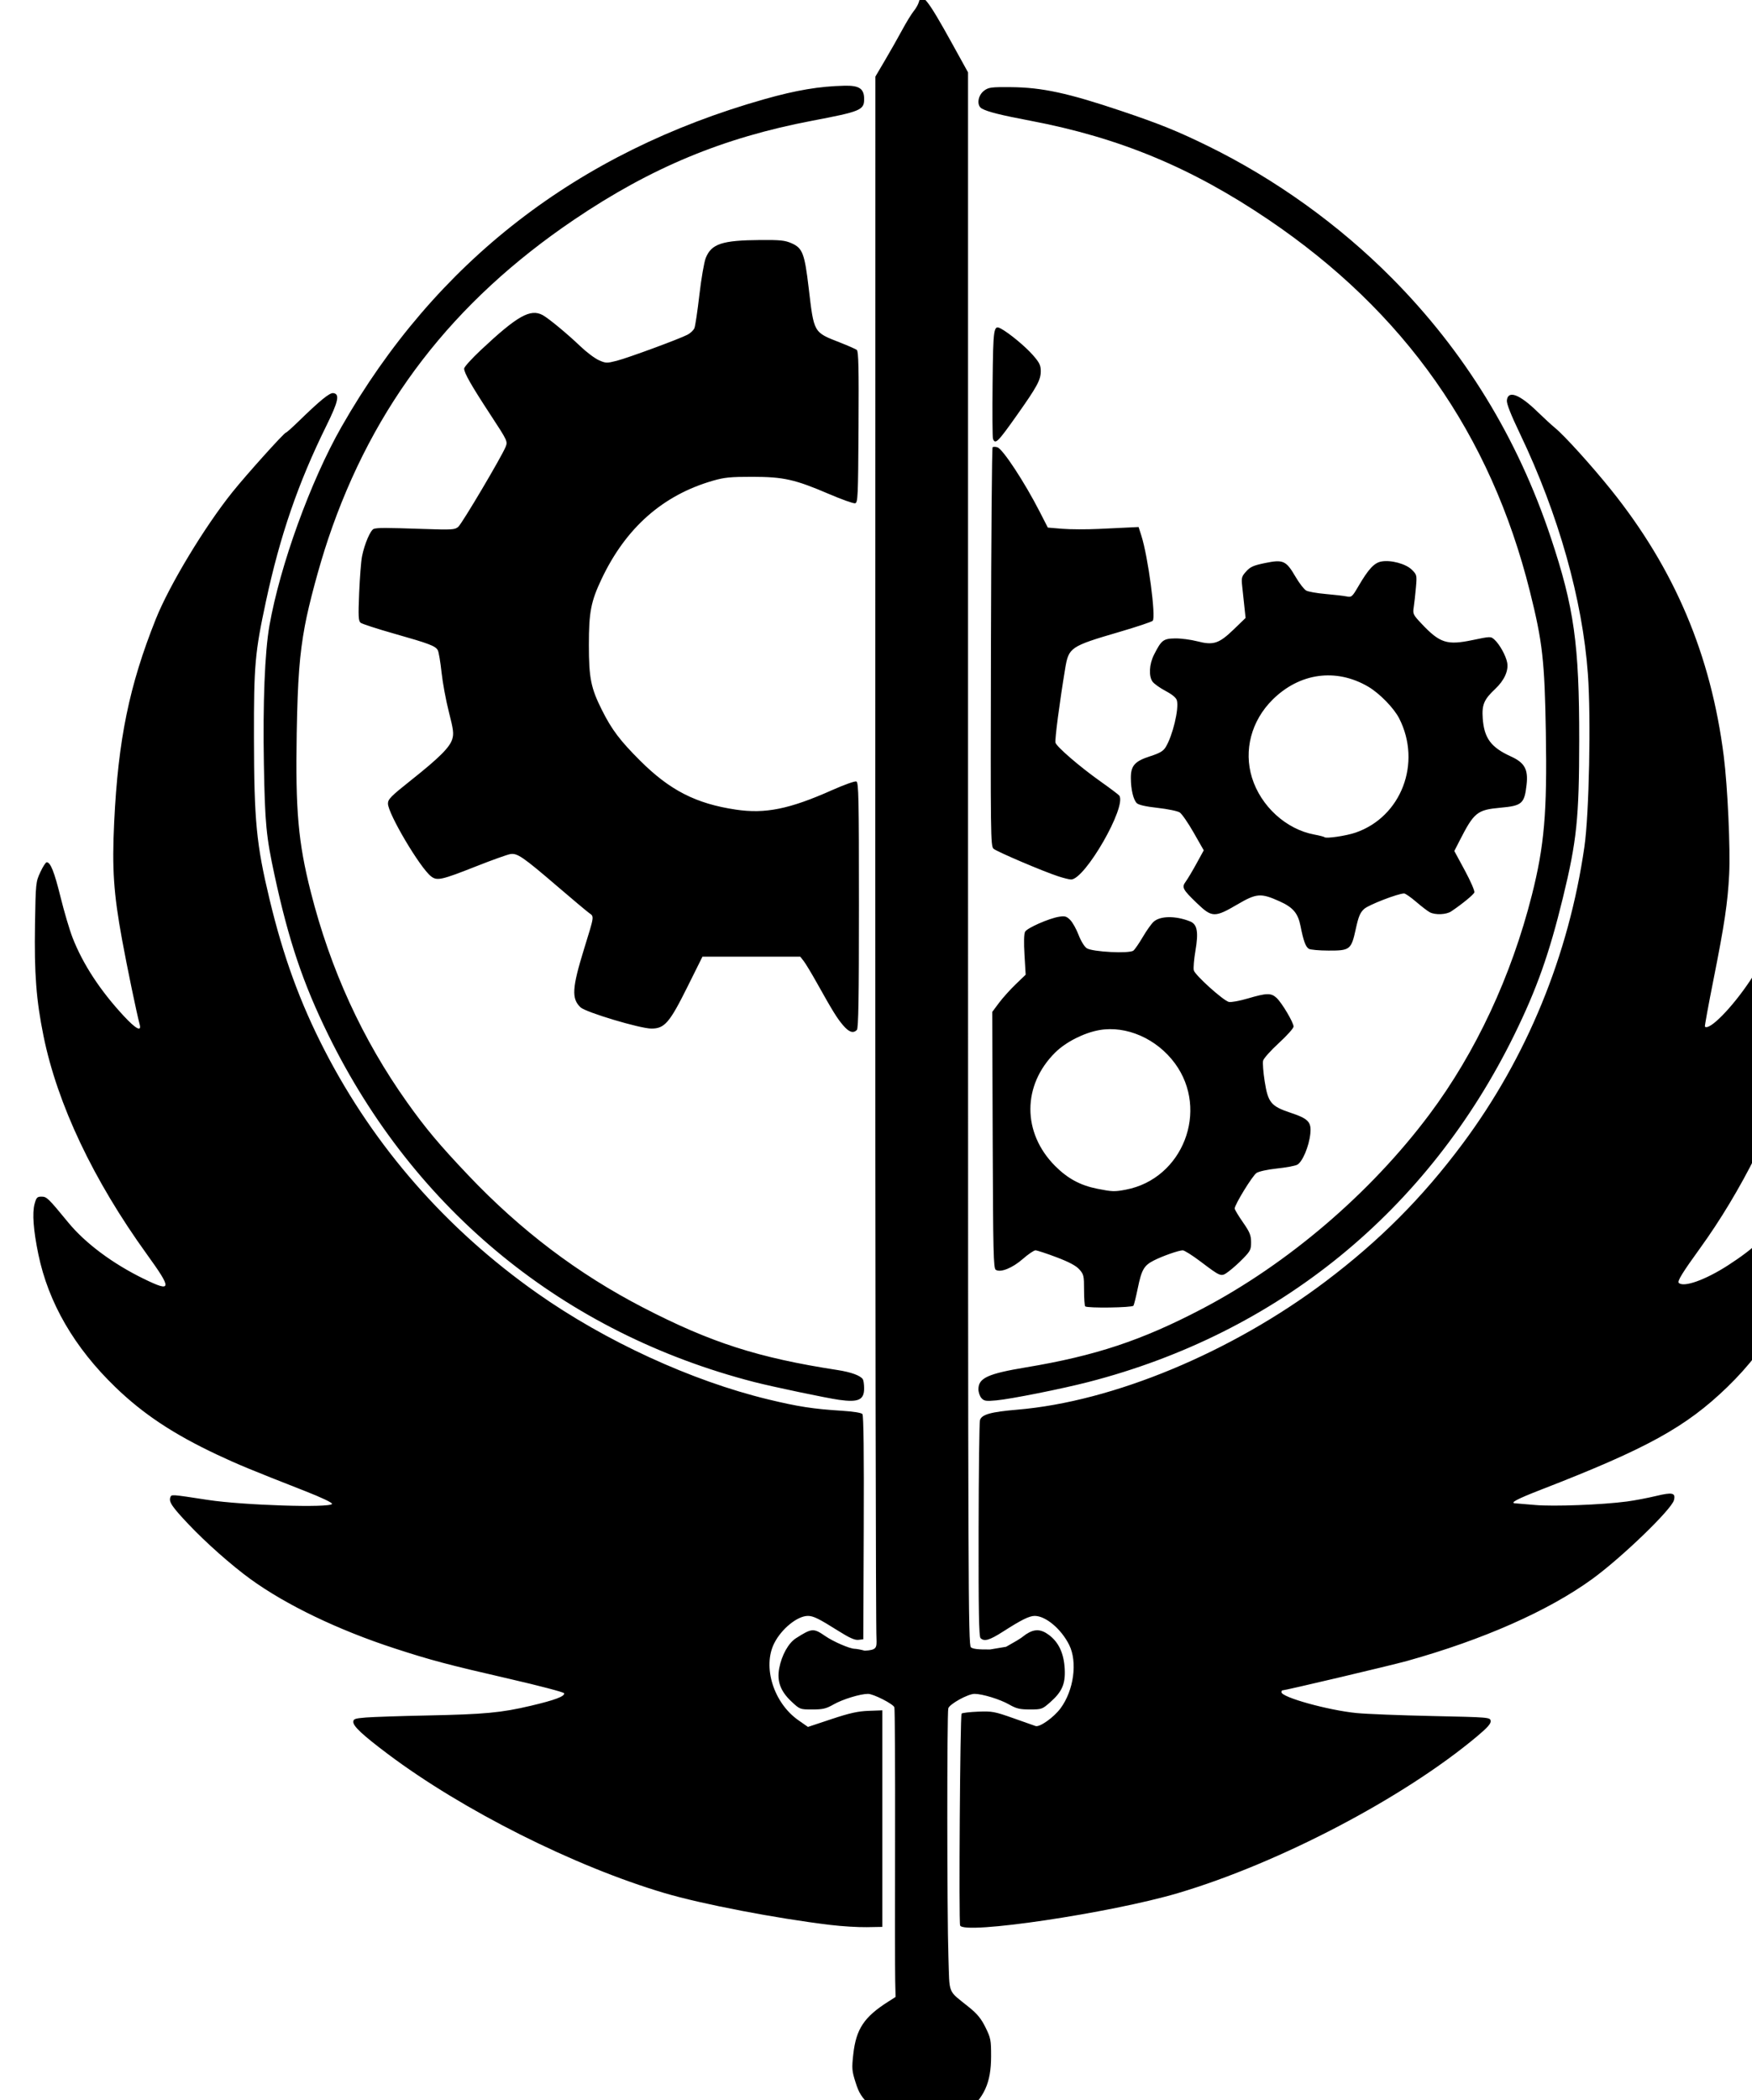 <?xml version="1.0" encoding="UTF-8" standalone="no"?>
<!-- Created with Inkscape (http://www.inkscape.org/) -->

<svg
   width="40.715mm"
   height="48.781mm"
   viewBox="0 0 40.715 48.781"
   version="1.1"
   id="svg1"
   inkscape:version="1.4.2 (f4327f4, 2025-05-13)"
   sodipodi:docname="brotherhood-error.svg"
   xmlns:inkscape="http://www.inkscape.org/namespaces/inkscape"
   xmlns:sodipodi="http://sodipodi.sourceforge.net/DTD/sodipodi-0.dtd"
   xmlns="http://www.w3.org/2000/svg"
   xmlns:svg="http://www.w3.org/2000/svg">
  <sodipodi:namedview
     id="namedview1"
     pagecolor="#ffffff"
     bordercolor="#000000"
     borderopacity="0.25"
     inkscape:showpageshadow="2"
     inkscape:pageopacity="0.0"
     inkscape:pagecheckerboard="0"
     inkscape:deskcolor="#d1d1d1"
     inkscape:document-units="mm"
     inkscape:zoom="2.0334082"
     inkscape:cx="9.0980258"
     inkscape:cy="131.06075"
     inkscape:window-width="1920"
     inkscape:window-height="1009"
     inkscape:window-x="-8"
     inkscape:window-y="-8"
     inkscape:window-maximized="1"
     inkscape:current-layer="layer1" />
  <defs
     id="defs1" />
  <g
     inkscape:label="Слой 1"
     inkscape:groupmode="layer"
     id="layer1"
     transform="translate(-167.746,-121.444)">
    <g
       id="g4441"
       transform="matrix(0.034,0,0,0.034,111.644,125.133)"
       fill="currentColor">
      <path
         fill="currentColor"
         d="m 2260.23,1341.592 c -5.258,-2.15 -9.121,-4.985 -14.88,-10.92 -6.673,-6.876 -8.167,-9.239 -10.513,-16.622 -2.502,-7.875 -2.634,-9.506 -1.551,-19.201 1.922,-17.215 7.354,-25.417 23.738,-35.842 l 5.166,-3.287 -0.258,-10.916 c -0.142,-6.004 -0.18,-50.144 -0.085,-98.089 0.095,-47.945 -0.125,-87.95 -0.489,-88.898 -0.889,-2.316 -14.327,-9.156 -17.988,-9.156 -5.306,0 -17.367,3.691 -23.524,7.199 -5.145,2.931 -7.346,3.454 -14.55,3.454 -8.451,0 -8.512,-0.024 -14.295,-5.432 -7.483,-6.999 -10.017,-13.891 -8.346,-22.699 1.709,-9.014 6.312,-17.264 11.46,-20.541 10.871,-6.921 11.981,-7.001 20.043,-1.446 5.485,3.779 16.674,8.622 20.034,8.671 1.302,0.019 4.416,0.604 6.921,1.299 8.236,-0.472 8.243,-1.924 8.019,-8.424 -0.479,-4.206 -0.841,-245.988 -0.804,-537.293 l 0.067,-529.645 6.629,-11.244 c 3.646,-6.184 8.93,-15.505 11.742,-20.712 2.812,-5.208 6.354,-10.974 7.87,-12.815 1.516,-1.84 3.081,-4.636 3.477,-6.214 1.788,-7.124 5.935,-1.945 22.62,28.255 l 10.983,19.879 V 478.092 c 0,498.396 0.141,537.257 1.959,538.764 1.389,1.152 5.208,1.579 13.123,1.468 l 10.953,-1.842 c 6.687,-3.925 8.486,-4.511 13.58,-8.528 5.774,-3.783 10.133,-3.667 15.63,0.416 6.723,4.994 10.275,12.611 10.833,23.232 0.541,10.284 -1.793,15.625 -9.976,22.827 -5.364,4.721 -5.809,4.878 -13.812,4.878 -6.963,0 -9.228,-0.546 -14.332,-3.454 -6.157,-3.508 -18.218,-7.199 -23.524,-7.199 -4.501,0 -17.145,6.989 -17.929,9.911 -0.94,3.503 -0.88,140.746 0.074,169.505 0.89,26.822 -0.854,22.56 14.219,34.753 5.561,4.499 8.224,7.773 11.142,13.7 3.569,7.25 3.833,8.623 3.817,19.856 -0.026,18.016 -4.604,28.097 -17.677,38.926 -8.288,6.866 -16.134,9.245 -30.377,9.212 -10.072,-0.024 -13.271,-0.512 -19.189,-2.932 z m -42.608,-135.079 c -37.31,-4.502 -87.825,-14.202 -113.389,-21.773 -61.7,-18.272 -138.061,-56.639 -189.136,-95.031 -17.049,-12.816 -23.546,-18.84 -23.546,-21.835 0,-2.082 1.026,-2.449 8.581,-3.067 4.719,-0.386 23.494,-1.008 41.721,-1.383 39.576,-0.813 50.711,-1.853 71.014,-6.631 16.555,-3.896 23.43,-6.489 22.735,-8.575 -0.241,-0.722 -16.905,-5.101 -37.033,-9.732 -42.768,-9.84 -53.816,-12.768 -78.612,-20.832 -38.658,-12.572 -74.4,-29.747 -98.828,-47.488 -12.824,-9.313 -30.296,-24.776 -42.181,-37.33 -11.337,-11.975 -13.63,-15.374 -12.448,-18.454 0.794,-2.071 0.214,-2.111 25.632,1.785 23.955,3.672 83.914,5.59 84.878,2.716 0.271,-0.809 -7.12,-4.329 -18.244,-8.689 -37.653,-14.758 -46.205,-18.294 -60.349,-24.952 -29.826,-14.041 -50.494,-27.749 -69.461,-46.066 -28.136,-27.172 -45.819,-57.659 -52.697,-90.852 -3.377,-16.296 -4.263,-28.105 -2.575,-34.316 1.2,-4.419 1.776,-5.03 4.734,-5.03 3.565,0 4.579,0.98 18.284,17.662 11.671,14.206 30.396,28.155 51.736,38.542 19.15,9.321 19.398,7.251 2.011,-16.81 -36.612,-50.665 -61.216,-102.616 -70.671,-149.22 -4.975,-24.524 -6.352,-42.593 -5.803,-76.144 0.463,-28.26 0.537,-28.985 3.622,-35.652 1.732,-3.743 3.699,-6.806 4.371,-6.806 2.614,0 5.205,6.519 9.504,23.915 2.46,9.956 6.133,22.363 8.161,27.57 7.031,18.054 18.885,36.174 35.038,53.556 8.136,8.756 12.207,10.97 10.879,5.918 -2.19,-8.326 -8.515,-38.761 -12.011,-57.789 -5.852,-31.855 -6.982,-48.664 -5.432,-80.777 2.715,-56.235 10.263,-93.011 28.427,-138.5 9.253,-23.173 33.36,-63.094 52.447,-86.852 9.679,-12.047 35.355,-40.566 36.522,-40.566 0.406,0 4.159,-3.329 8.338,-7.397 15.055,-14.655 21.54,-19.938 24.037,-19.581 4.538,0.649 3.479,5.633 -4.735,22.281 -19.293,39.103 -31.639,74.953 -41.303,119.928 -7.532,35.052 -8.291,43.667 -8.2,93.077 0.105,57.206 1.614,72.837 10.682,110.663 9.377,39.114 20.853,70.545 37.659,103.148 33.962,65.881 83.074,121.976 145.03,165.649 46.689,32.911 105.572,59.997 158.006,72.682 20.501,4.96 30.898,6.561 50.586,7.792 7.677,0.48 13.189,1.369 13.916,2.245 0.796,0.959 1.101,27.291 0.899,77.659 l -0.305,76.208 -3.358,0.385 c -2.441,0.28 -6.156,-1.377 -13.611,-6.071 -13.361,-8.412 -17.178,-10.292 -20.894,-10.292 -7.191,0 -18.099,8.867 -23.031,18.722 -8.088,16.161 -0.346,40.76 16.54,52.556 l 6.539,4.568 16.003,-5.32 c 12.508,-4.158 18.059,-5.396 25.417,-5.671 l 9.414,-0.351 v 73.973 73.973 l -10.652,0.188 c -5.859,0.103 -17.043,-0.583 -24.855,-1.526 z m 88.686,0.368 c -0.978,-2.548 0,-143.739 1.001,-144.74 0.505,-0.505 5.565,-1.104 11.244,-1.331 9.592,-0.384 11.291,-0.072 23.936,4.398 7.486,2.646 14.41,5.089 15.386,5.428 2.803,0.974 12.502,-5.916 17.1,-12.149 9.046,-12.261 11.669,-31.655 5.857,-43.301 -5.42,-10.861 -16.042,-19.785 -23.549,-19.785 -3.673,0 -9.088,2.676 -21.473,10.611 -9.443,6.05 -13.018,7.092 -15.572,4.538 -1.076,-1.076 -1.392,-18.922 -1.302,-73.677 0.065,-39.741 0.484,-73.57 0.932,-75.176 1.085,-3.891 7.36,-5.655 25.58,-7.188 65.507,-5.513 146.462,-39.184 210.675,-87.623 36.93,-27.858 66.34,-57.392 93.63,-94.025 43.965,-59.016 72.58,-128.765 83.267,-202.963 3.22,-22.356 4.544,-87.739 2.384,-117.765 -3.666,-50.975 -20.166,-109.417 -46.337,-164.123 -6.466,-13.517 -9.317,-20.78 -9.054,-23.069 0.804,-7.002 8.583,-4.132 20.69,7.634 4.455,4.329 9.964,9.393 12.242,11.253 6.406,5.23 25.113,25.892 38.259,42.256 43.472,54.116 68.295,112.76 77.063,182.056 2.636,20.837 4.582,63.367 3.69,80.695 -0.998,19.402 -3.183,34.044 -10.761,72.103 -3.445,17.302 -6.067,31.656 -5.827,31.897 2.963,2.974 18.611,-12.95 30.95,-31.494 7.948,-11.944 15.678,-29.727 19.911,-45.801 1.725,-6.551 3.986,-15.106 5.024,-19.012 2.113,-7.947 5.748,-15.978 7.232,-15.978 2.529,0 4.944,5.005 6.026,12.489 1.553,10.743 1.572,61.95 0.03,77.632 -3.511,35.692 -14.123,69.833 -34.159,109.901 -11.322,22.64 -24.561,44.645 -38.167,63.434 -12.152,16.782 -15.836,22.761 -14.715,23.882 3.31,3.31 18.263,-2.027 33.747,-12.043 17.984,-11.634 27.013,-20.15 43.255,-40.798 4.609,-5.859 8.635,-8.274 11.177,-6.703 1.853,1.145 1.524,19.601 -0.581,32.59 -5.644,34.831 -25.025,69.745 -54.533,98.242 -28.225,27.259 -54.802,41.894 -126.792,69.823 -17.201,6.673 -22.26,9.384 -17.753,9.512 0.814,0.023 6.806,0.527 13.315,1.12 12.429,1.132 45.694,-0.135 62.729,-2.389 5.208,-0.689 14.147,-2.381 19.865,-3.76 11.267,-2.717 13.554,-2.191 12.292,2.829 -1.59,6.326 -35.727,39.257 -55.828,53.856 -29.946,21.749 -74.523,41.463 -126.641,56.008 -10.621,2.964 -83.318,20.119 -85.257,20.119 -0.303,0 -0.552,0.551 -0.552,1.226 0,3.467 31.815,12.305 51.226,14.23 6.652,0.66 29.937,1.58 51.745,2.045 39.064,0.833 39.655,0.882 40.004,3.33 0.266,1.865 -2.094,4.536 -9.469,10.711 -50.026,41.893 -135.158,86.471 -204.161,106.905 -46.07,13.643 -146.511,28.57 -148.978,22.141 z m -82.768,-359.093 c -8.51,-1.188 -45.588,-8.97 -58.062,-12.186 -129.578,-33.41 -232.078,-116.961 -291.102,-237.287 -17.221,-35.106 -27.026,-64.23 -36.659,-108.883 -5.729,-26.558 -6.548,-35.061 -7.291,-75.753 -0.766,-41.921 0.621,-76.678 3.776,-94.685 7.198,-41.073 28.181,-98.962 49.254,-135.88 64.329,-112.704 161.229,-187.724 289.182,-223.886 21.734,-6.143 37.459,-8.781 54.637,-9.168 10.117,-0.228 13.426,2.019 13.426,9.116 0,7.512 -2.391,8.508 -35.507,14.801 -60.894,11.571 -110.134,32.023 -162.74,67.597 -82.992,56.122 -137.322,126.624 -168.085,218.118 -6.168,18.343 -13.181,44.443 -15.936,59.302 -3.642,19.648 -4.925,36.577 -5.565,73.47 -0.913,52.647 1.012,74.424 9.566,108.207 13.447,53.105 35.334,100.919 65.825,143.801 12.742,17.92 22.019,28.983 41.704,49.731 35.914,37.854 75.132,67.533 119.677,90.565 46.268,23.924 78.589,34.309 132.715,42.642 9.36,1.441 15.751,3.751 17.439,6.303 0.478,0.723 0.878,3.495 0.888,6.161 0.03,7.988 -3.835,9.772 -17.144,7.914 z m 97.348,-1.177 c -1.139,-1.266 -2.071,-3.99 -2.071,-6.055 0,-7.663 6.432,-10.618 32.548,-14.955 47.302,-7.855 79.089,-18.401 120.038,-39.824 58.732,-30.727 115.408,-79.143 155.713,-133.018 31.609,-42.252 55.937,-94.309 69.968,-149.721 8.526,-33.672 10.495,-56.487 9.57,-110.925 -0.841,-49.518 -2.245,-61.963 -10.89,-96.541 -26.895,-107.568 -85.642,-191.07 -178.699,-253.998 -52.606,-35.574 -101.846,-56.027 -162.74,-67.597 -20.393,-3.875 -28.865,-5.989 -33.114,-8.263 -3.785,-2.026 -2.901,-9.026 1.556,-12.324 3.022,-2.236 4.859,-2.472 18.345,-2.354 21.155,0.184 38.936,4.024 75.351,16.273 26.137,8.792 38.528,13.8 59.214,23.933 45.969,22.518 89.602,53.831 125.722,90.223 49.724,50.099 85.887,109.087 108.615,177.167 15.969,47.834 19.494,72.943 19.446,138.477 -0.04,53.152 -1.666,68.863 -11.146,107.704 -9.365,38.366 -17.834,62.241 -33.169,93.502 -59.024,120.326 -161.524,203.877 -291.102,237.287 -18.374,4.738 -52.974,11.64 -62.969,12.562 -7.101,0.655 -8.371,0.461 -10.184,-1.553 z m 70.915,-62.674 c -0.434,-0.434 -0.789,-5.485 -0.789,-11.225 0,-9.718 -0.224,-10.685 -3.255,-14.056 -2.261,-2.515 -7.035,-5.05 -15.636,-8.304 -6.81,-2.576 -13.252,-4.684 -14.315,-4.684 -1.063,0 -4.956,2.645 -8.651,5.879 -7.113,6.225 -15.22,9.482 -18.481,7.426 -1.58,-0.996 -1.837,-11.837 -2.103,-88.662 l -0.303,-87.527 4.581,-6.14 c 2.519,-3.377 7.659,-9.097 11.421,-12.712 l 6.841,-6.573 -0.809,-13.539 c -0.511,-8.541 -0.363,-14.372 0.399,-15.797 1.375,-2.568 16.288,-9.137 23.284,-10.255 3.947,-0.631 5.098,-0.296 7.585,2.213 1.613,1.626 4.183,6.224 5.711,10.217 1.582,4.133 3.975,8.044 5.558,9.081 3.882,2.544 29.266,3.823 31.933,1.61 1.03,-0.855 3.926,-5.061 6.434,-9.347 2.508,-4.286 5.809,-8.931 7.334,-10.323 4.501,-4.107 15.035,-4.218 24.948,-0.263 4.9,1.955 5.858,7.2 3.662,20.035 -1,5.842 -1.504,11.868 -1.122,13.393 0.819,3.263 20.067,20.609 23.95,21.584 1.469,0.369 7.365,-0.71 13.102,-2.398 12.809,-3.768 15.782,-3.821 19.53,-0.348 3.649,3.382 11.613,16.809 11.613,19.58 0,1.129 -4.526,6.194 -10.057,11.257 -5.531,5.062 -10.376,10.477 -10.767,12.032 -0.39,1.556 0.105,7.979 1.101,14.275 2.276,14.383 4.335,16.874 17.608,21.294 12.223,4.071 14.36,6.311 13.574,14.228 -0.875,8.817 -5.499,19.682 -9.093,21.367 -1.627,0.763 -7.876,1.901 -13.886,2.529 -6.158,0.643 -12.176,1.96 -13.789,3.017 -2.769,1.814 -14.933,21.605 -14.933,24.296 0,0.73 2.51,4.928 5.577,9.328 4.686,6.722 5.584,8.891 5.622,13.572 0.04,5.024 -0.478,6.114 -5.281,11.088 -2.929,3.034 -7.384,7.037 -9.9,8.896 -5.412,4 -5.069,4.119 -19.574,-6.815 -5.47,-4.123 -10.845,-7.497 -11.946,-7.497 -2.738,0 -13.841,3.895 -19.869,6.971 -6.62,3.377 -8.288,6.277 -10.877,18.916 -1.205,5.882 -2.535,11.252 -2.956,11.933 -0.843,1.364 -31.642,1.783 -32.976,0.449 z m 27.746,-79.718 c 38.979,-7.392 57.193,-54.203 33.575,-86.287 -12.412,-16.86 -33.177,-25.982 -51.713,-22.717 -10.478,1.846 -22.893,8.157 -30.108,15.307 -22.591,22.387 -22.625,54.849 -0.083,77.491 8.538,8.575 17.214,13.27 28.76,15.563 10.392,2.064 11.824,2.111 19.569,0.642 z M 2226.295,591.915 c -4.131,-4.85 -7.087,-9.634 -17.983,-29.108 -3.642,-6.51 -7.667,-13.167 -8.944,-14.795 l -2.322,-2.959 h -33.433 -33.433 l -10.257,20.622 c -12.201,24.532 -15.627,28.496 -24.627,28.496 -7.693,0 -44.811,-11.114 -48.417,-14.497 -6.289,-5.9 -5.85,-13.214 2.397,-39.947 7.198,-23.333 7.005,-21.883 3.273,-24.642 -1.791,-1.324 -11.452,-9.431 -21.47,-18.015 -23.72,-20.326 -27.452,-22.884 -32.236,-22.097 -2.052,0.338 -12.519,4.085 -23.26,8.327 -23.896,9.438 -26.817,10.083 -30.948,6.834 -7.61,-5.986 -29.414,-42.827 -29.414,-49.699 0,-2.95 2.084,-5.056 15.682,-15.844 19.419,-15.406 26.597,-22.56 28.284,-28.189 1.116,-3.726 0.777,-6.428 -2.327,-18.549 -1.999,-7.803 -4.253,-19.978 -5.011,-27.056 -0.757,-7.077 -1.895,-13.845 -2.528,-15.039 -1.567,-2.956 -5.691,-4.524 -30.075,-11.44 -11.542,-3.273 -21.775,-6.607 -22.74,-7.408 -1.479,-1.228 -1.631,-4.43 -0.968,-20.4 0.433,-10.419 1.311,-21.606 1.952,-24.861 1.676,-8.512 5.816,-18.165 8.087,-18.855 2.693,-0.818 8.04,-0.81 33.315,0.051 20.317,0.692 22.078,0.586 24.415,-1.469 2.644,-2.325 29.675,-47.966 32.32,-54.572 1.512,-3.777 1.364,-4.09 -10.392,-22.041 -13.094,-19.993 -17.938,-28.491 -17.938,-31.469 0,-1.074 5.193,-6.82 11.54,-12.767 24.785,-23.226 33.698,-28.264 42.094,-23.791 3.891,2.073 16.993,12.898 25.665,21.205 4.231,4.053 9.965,8.382 12.742,9.619 4.753,2.118 5.47,2.141 12.233,0.409 7.823,-2.004 42.545,-14.785 48.419,-17.823 2.002,-1.035 4.119,-3.055 4.705,-4.488 0.586,-1.433 2.113,-11.663 3.393,-22.732 1.28,-11.069 3.234,-22.394 4.343,-25.166 3.883,-9.705 11.166,-12.103 37.337,-12.293 13.633,-0.099 16.866,0.239 21.389,2.24 7.437,3.29 8.853,6.992 11.618,30.364 3.679,31.101 3.221,30.298 21.354,37.4 5.533,2.167 10.732,4.457 11.552,5.088 1.168,0.899 1.425,12.346 1.184,52.758 -0.287,48.042 -0.451,51.637 -2.377,52.008 -1.137,0.219 -9.105,-2.616 -17.705,-6.3 -23.391,-10.019 -31.107,-11.754 -52.424,-11.783 -15.014,-0.021 -19.195,0.392 -27.098,2.676 -34.23,9.893 -59.474,32.183 -76.029,67.132 -7.287,15.384 -8.685,22.619 -8.685,44.962 0,22.698 1.369,29.504 8.986,44.673 6.695,13.333 12.318,20.773 26.037,34.452 20.309,20.25 38.186,29.393 65.407,33.455 20.166,3.009 36.685,-0.34 65.918,-13.364 8.092,-3.605 15.51,-6.249 16.483,-5.876 1.547,0.594 1.769,11.213 1.769,84.513 0,63.626 -0.342,84.176 -1.42,85.254 -2.512,2.512 -5.403,1.531 -9.435,-3.204 z m 318.376,-52.232 c -2.19,-1.278 -3.689,-5.379 -5.719,-15.649 -1.72,-8.703 -5.122,-12.688 -14.38,-16.842 -12.745,-5.72 -15.659,-5.496 -28.819,2.208 -15.382,9.006 -17.335,8.953 -27.433,-0.74 -9.988,-9.588 -10.708,-10.97 -7.782,-14.937 1.263,-1.712 4.544,-7.212 7.291,-12.221 l 4.995,-9.108 -6.877,-12.062 c -3.783,-6.634 -8.069,-12.845 -9.524,-13.801 -1.456,-0.956 -8.244,-2.364 -15.084,-3.128 -8.233,-0.92 -13.069,-2.021 -14.306,-3.258 -2.359,-2.359 -3.997,-9.316 -4.033,-17.133 -0.039,-8.463 2.652,-11.493 13.231,-14.9 6.585,-2.121 8.915,-3.497 10.605,-6.268 4.725,-7.744 9.112,-25.953 7.654,-31.765 -0.473,-1.884 -3.018,-4.032 -7.796,-6.578 -3.901,-2.079 -7.906,-4.94 -8.899,-6.358 -2.691,-3.841 -2.237,-11.927 1.03,-18.375 5.058,-9.981 6.346,-10.983 14.327,-11.137 3.906,-0.076 10.769,0.809 15.251,1.966 11.081,2.86 14.83,1.623 25.066,-8.265 l 7.953,-7.683 -0.79,-7.387 c -0.435,-4.063 -1.11,-10.366 -1.5,-14.007 -0.656,-6.115 -0.45,-6.908 2.694,-10.397 2.839,-3.151 5.008,-4.107 13.074,-5.762 12.241,-2.512 14.213,-1.614 20.645,9.399 2.575,4.408 5.861,8.657 7.303,9.441 1.442,0.785 7.416,1.84 13.274,2.346 5.859,0.505 12.286,1.25 14.283,1.655 3.458,0.701 3.845,0.369 8.137,-6.97 6.87,-11.747 10.778,-15.964 15.642,-16.876 6.516,-1.222 16.832,1.564 20.917,5.649 3.393,3.393 3.469,3.723 2.753,11.996 -0.405,4.679 -1.077,10.733 -1.494,13.455 -0.727,4.745 -0.501,5.219 5.499,11.563 12.355,13.063 17.25,14.631 34.487,11.047 12.579,-2.616 12.652,-2.617 15.213,-0.3 3.494,3.162 7.804,10.956 8.671,15.68 1.014,5.524 -2.023,12.176 -8.207,17.972 -7.651,7.171 -9.184,10.788 -8.517,20.087 0.973,13.557 5.629,19.832 19.337,26.059 9.301,4.226 11.822,8.789 10.637,19.257 -1.469,12.981 -3.068,14.387 -17.905,15.734 -15.825,1.437 -17.987,3.175 -27.782,22.327 l -3.704,7.243 7.183,13.278 c 3.95,7.303 6.881,14.064 6.512,15.025 -0.611,1.591 -8.485,8.031 -15.821,12.94 -3.368,2.253 -10.832,2.572 -14.609,0.625 -1.422,-0.733 -5.606,-3.929 -9.297,-7.101 -3.692,-3.173 -7.418,-5.769 -8.282,-5.769 -4.083,0 -24.144,7.736 -27.233,10.502 -2.827,2.531 -3.906,5.089 -5.805,13.761 -3.102,14.166 -3.911,14.805 -18.675,14.759 -6.275,-0.02 -12.301,-0.557 -13.391,-1.193 z m 31.866,-79.366 c 31.317,-10.719 45.42,-47.554 29.875,-78.026 -3.643,-7.14 -13.485,-17.206 -21.262,-21.746 -21.957,-12.816 -46.882,-9.382 -65.352,9.004 -14.458,14.392 -19.775,34.558 -14.02,53.176 6.031,19.516 23.299,35.293 42.56,38.889 3.531,0.659 6.697,1.475 7.035,1.814 1.09,1.09 14.756,-0.919 21.163,-3.112 z m -203.276,29.802 c -10.534,-3.462 -41.834,-16.801 -44.117,-18.8 -1.992,-1.745 -2.083,-8.847 -1.775,-137.642 0.179,-74.691 0.684,-136.161 1.123,-136.6 0.439,-0.439 1.914,-0.444 3.277,-0.012 3.723,1.182 18.495,23.666 28.958,44.074 l 5.526,10.779 9.82,0.818 c 5.401,0.45 16.697,0.491 25.104,0.092 8.406,-0.399 17.945,-0.855 21.196,-1.012 l 5.912,-0.285 1.901,5.918 c 4.575,14.242 10.109,55.801 7.742,58.142 -0.74,0.732 -10.933,4.138 -22.65,7.568 -33.712,9.869 -34.76,10.575 -37.165,25.051 -3.806,22.905 -7.203,48.86 -6.631,50.661 0.927,2.921 16.611,16.428 30.541,26.302 6.639,4.706 12.493,9.105 13.008,9.775 5.516,7.178 -23.471,57.637 -32.96,57.374 -1.265,-0.035 -5.229,-1.026 -8.81,-2.203 z M 2328.761,191.292 c -0.349,-0.908 -0.465,-17.926 -0.259,-37.817 0.398,-38.408 0.665,-40.159 5.714,-37.457 5.56,2.975 16.678,12.177 21.83,18.066 4.477,5.118 5.379,6.949 5.379,10.921 0,6.042 -2.377,10.433 -16.343,30.184 -13.049,18.454 -14.768,20.15 -16.321,16.102 z"
         id="path4453"
         inkscape:connector-curvature="0"
         sodipodi:nodetypes="csscscsscsssccsscccscccccscsccccssssssccsccscccsssscsscssssssssssssssssssssssssssssssssssssssscscssssscssccccsscccccssscscsssssscsssssscsscssssscsscssscsssssssscscsssssssssssssssssssssssccsssssssssssscssssscssssscscssssscsscscsscsscsscccssssccscsscsscsssssscccssssscccsccccssssssssssssssssssssssssssssssccccsssscscssssssssscsccccssscscscsccsccscccsscccssscssssscsssscssscsscccsccscsscscsssscsccsccscssscsssscscccccscsssc" />
    </g>
  </g>
</svg>

